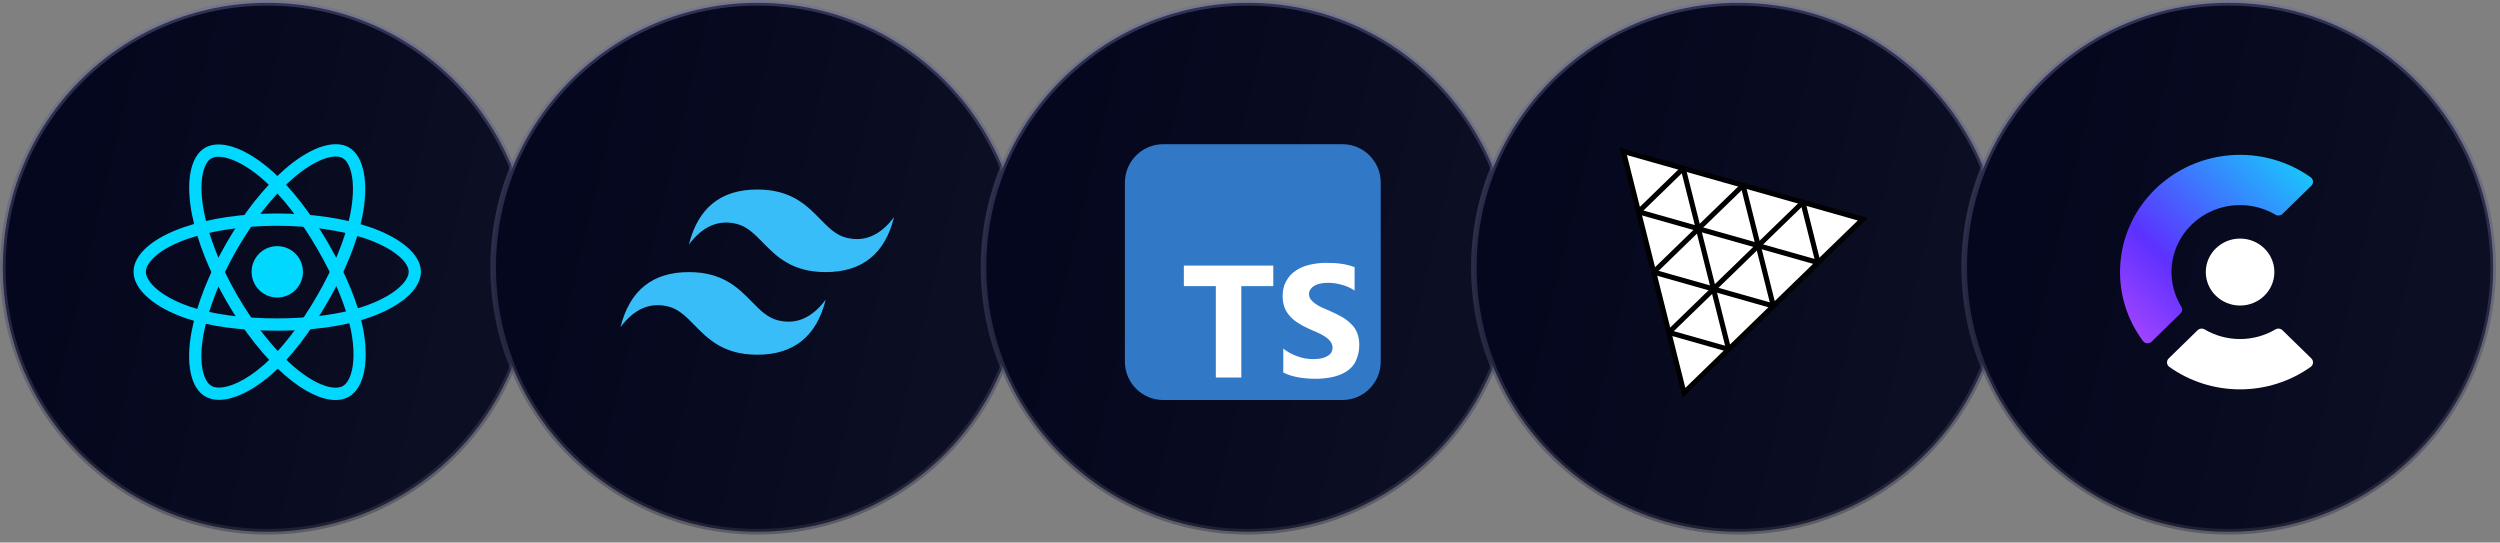 <svg width="235" height="51" viewBox="0 0 235 51" fill="none" xmlns="http://www.w3.org/2000/svg">
<rect x="0" y="0" width="235" height="51" fill="#808080" stroke="none"/>
<circle cx="25.125" cy="25.125" r="24.86" fill="url(#paint0_linear_2001_166)" stroke="url(#paint1_linear_2001_166)" stroke-width="0.527"/>
<path d="M26.064 27.966C27.397 27.966 28.478 26.885 28.478 25.551C28.478 24.218 27.397 23.136 26.064 23.136C24.731 23.136 23.65 24.218 23.65 25.551C23.65 26.885 24.731 27.966 26.064 27.966Z" fill="#00D8FF"/>
<path d="M26.064 31.084C22.674 31.084 19.712 30.684 17.495 29.924C16.057 29.434 14.836 28.779 13.966 28.034C13.042 27.245 12.552 26.384 12.552 25.551C12.552 23.954 14.302 22.391 17.24 21.371C19.645 20.534 22.78 20.067 26.059 20.067C29.281 20.067 32.373 20.519 34.763 21.347C36.162 21.828 37.34 22.453 38.177 23.146C39.086 23.906 39.566 24.738 39.566 25.551C39.566 27.211 37.609 28.89 34.455 29.934C32.224 30.675 29.242 31.084 26.064 31.084ZM26.064 21.222C22.953 21.222 19.875 21.674 17.625 22.458C14.923 23.401 13.711 24.69 13.711 25.551C13.711 26.446 15.014 27.856 17.87 28.832C19.967 29.549 22.804 29.929 26.064 29.929C29.122 29.929 31.974 29.544 34.094 28.837C37.061 27.851 38.417 26.441 38.417 25.551C38.417 25.094 38.071 24.556 37.441 24.031C36.715 23.425 35.657 22.872 34.392 22.434C32.118 21.655 29.161 21.222 26.064 21.222Z" fill="#00D8FF"/>
<path d="M20.587 37.588C20.097 37.588 19.664 37.482 19.299 37.27C17.919 36.471 17.438 34.172 18.02 31.117C18.495 28.611 19.659 25.667 21.299 22.824C22.91 20.033 24.843 17.58 26.752 15.92C27.867 14.948 28.997 14.236 30.017 13.861C31.128 13.452 32.089 13.452 32.791 13.856C34.229 14.684 34.705 17.224 34.032 20.476C33.556 22.785 32.421 25.57 30.834 28.327C29.142 31.262 27.314 33.628 25.55 35.173C24.405 36.173 23.227 36.904 22.15 37.285C21.587 37.487 21.058 37.588 20.587 37.588ZM21.794 23.112L22.294 23.401C20.741 26.095 19.592 28.986 19.149 31.334C18.616 34.148 19.13 35.841 19.871 36.27C20.053 36.375 20.294 36.433 20.587 36.433C21.544 36.433 23.049 35.827 24.79 34.307C26.459 32.849 28.204 30.578 29.834 27.755C31.363 25.104 32.45 22.439 32.902 20.25C33.532 17.186 32.989 15.309 32.214 14.862C31.82 14.636 31.18 14.665 30.411 14.948C29.522 15.276 28.517 15.915 27.507 16.796C25.694 18.374 23.843 20.721 22.294 23.406L21.794 23.112Z" fill="#00D8FF"/>
<path d="M31.541 37.602C30.233 37.602 28.574 36.813 26.843 35.322C24.91 33.658 22.944 31.18 21.299 28.337C19.683 25.547 18.529 22.646 18.044 20.159C17.76 18.706 17.707 17.373 17.89 16.301C18.092 15.132 18.568 14.299 19.275 13.89C20.708 13.058 23.145 13.915 25.627 16.123C27.387 17.686 29.233 20.063 30.825 22.814C32.522 25.749 33.662 28.515 34.114 30.814C34.407 32.306 34.455 33.691 34.248 34.817C34.027 36.015 33.527 36.866 32.806 37.285C32.445 37.497 32.017 37.602 31.541 37.602ZM22.299 27.76C23.857 30.454 25.79 32.893 27.598 34.447C29.767 36.313 31.488 36.717 32.234 36.284C33.008 35.837 33.575 34.004 32.989 31.041C32.556 28.866 31.464 26.22 29.829 23.396C28.296 20.746 26.531 18.47 24.862 16.989C22.525 14.91 20.631 14.444 19.857 14.891C19.462 15.117 19.169 15.69 19.029 16.498C18.871 17.431 18.919 18.624 19.178 19.938C19.64 22.3 20.746 25.075 22.299 27.76Z" fill="#00D8FF"/>
<circle cx="71.218" cy="25.125" r="24.86" fill="url(#paint2_linear_2001_166)" stroke="url(#paint3_linear_2001_166)" stroke-width="0.527"/>
<path fill-rule="evenodd" clip-rule="evenodd" d="M71.187 17.814C67.757 17.814 65.614 19.54 64.756 22.991C66.043 21.265 67.543 20.618 69.257 21.049C70.236 21.295 70.935 22.01 71.709 22.8C72.97 24.088 74.429 25.578 77.616 25.578C81.045 25.578 83.189 23.853 84.046 20.402C82.76 22.128 81.26 22.775 79.545 22.343C78.567 22.097 77.867 21.383 77.094 20.593C75.833 19.304 74.374 17.814 71.187 17.814ZM64.756 25.578C61.327 25.578 59.184 27.304 58.327 30.755C59.613 29.029 61.113 28.383 62.827 28.814C63.806 29.059 64.505 29.774 65.279 30.565C66.54 31.852 67.999 33.343 71.187 33.343C74.615 33.343 76.759 31.618 77.616 28.167C76.33 29.892 74.83 30.539 73.115 30.108C72.137 29.861 71.438 29.147 70.664 28.357C69.403 27.069 67.944 25.578 64.756 25.578Z" fill="#38BDF8"/>
<circle cx="117.31" cy="25.125" r="24.86" fill="url(#paint4_linear_2001_166)" stroke="url(#paint5_linear_2001_166)" stroke-width="0.527"/>
<g clip-path="url(#clip0_2001_166)">
<path d="M126.181 13.554H109.347C107.355 13.554 105.74 15.169 105.74 17.161V33.995C105.74 35.987 107.355 37.602 109.347 37.602H126.181C128.173 37.602 129.788 35.987 129.788 33.995V17.161C129.788 15.169 128.173 13.554 126.181 13.554Z" fill="#3178C6"/>
<path d="M116.684 26.894H119.69V24.968H111.282V26.894H114.288V35.489H116.684V26.894ZM120.629 35.019C121.01 35.217 121.475 35.362 121.991 35.461C122.508 35.559 123.072 35.606 123.635 35.606C124.199 35.606 124.716 35.555 125.232 35.447C125.749 35.339 126.172 35.16 126.547 34.93C126.928 34.681 127.252 34.367 127.44 33.944C127.628 33.521 127.773 33.051 127.773 32.441C127.773 32.013 127.708 31.642 127.581 31.313C127.454 30.985 127.271 30.703 127.017 30.468C126.778 30.219 126.5 29.998 126.172 29.81C125.843 29.622 125.467 29.425 125.044 29.247C124.734 29.12 124.481 28.998 124.199 28.876C123.955 28.754 123.743 28.631 123.588 28.509C123.415 28.383 123.283 28.251 123.189 28.115C123.095 27.974 123.048 27.819 123.048 27.645C123.048 27.485 123.09 27.34 123.175 27.208C123.26 27.077 123.377 26.969 123.527 26.875C123.678 26.781 123.865 26.71 124.091 26.659C124.312 26.607 124.556 26.584 124.842 26.584C125.04 26.584 125.246 26.598 125.453 26.628C125.669 26.657 125.89 26.703 126.111 26.764C126.331 26.825 126.547 26.9 126.768 26.994C126.975 27.088 127.167 27.196 127.332 27.318V25.111C126.975 24.974 126.58 24.871 126.158 24.805C125.735 24.74 125.265 24.707 124.702 24.707C124.138 24.707 123.621 24.768 123.105 24.885C122.588 25.003 122.165 25.191 121.789 25.449C121.409 25.702 121.132 26.012 120.897 26.435C120.676 26.83 120.568 27.281 120.568 27.844C120.568 28.549 120.77 29.159 121.179 29.629C121.583 30.146 122.212 30.521 123.011 30.897C123.335 31.029 123.621 31.16 123.903 31.287C124.185 31.414 124.42 31.546 124.608 31.682C124.81 31.818 124.969 31.968 125.077 32.128C125.195 32.288 125.256 32.475 125.256 32.691C125.256 32.842 125.219 32.983 125.148 33.114C125.076 33.246 124.965 33.358 124.814 33.452C124.664 33.546 124.481 33.621 124.251 33.678C124.03 33.73 123.781 33.758 123.452 33.758C122.935 33.758 122.419 33.669 121.949 33.49C121.432 33.312 120.963 33.044 120.629 32.765V35.019Z" fill="white"/>
</g>
<circle cx="163.403" cy="25.125" r="24.86" fill="url(#paint6_linear_2001_166)" stroke="url(#paint7_linear_2001_166)" stroke-width="0.527"/>
<g clip-path="url(#clip1_2001_166)">
<path d="M158.284 36.915L152.584 14.245L175.129 20.577" fill="white"/>
<path d="M161.069 27.172L162.493 32.842" stroke="black" stroke-width="0.48" stroke-miterlimit="10"/>
<path d="M166.694 28.765L161.069 27.172" stroke="black" stroke-width="0.48" stroke-miterlimit="10"/>
<path d="M162.493 32.842L166.694 28.765" stroke="black" stroke-width="0.48" stroke-miterlimit="10"/>
<path d="M162.493 32.842L156.868 31.248" stroke="black" stroke-width="0.48" stroke-miterlimit="10"/>
<path d="M156.868 31.248L158.292 36.922L162.493 32.842" stroke="black" stroke-width="0.48" stroke-miterlimit="10"/>
<path d="M156.868 31.248L161.069 27.172" stroke="black" stroke-width="0.48" stroke-miterlimit="10"/>
<path d="M161.069 27.172L165.273 23.091" stroke="black" stroke-width="0.48" stroke-miterlimit="10"/>
<path d="M165.273 23.091L169.474 19.014" stroke="black" stroke-width="0.48" stroke-miterlimit="10"/>
<path d="M163.849 17.421L165.273 23.091" stroke="black" stroke-width="0.48" stroke-miterlimit="10"/>
<path d="M165.273 23.091L159.644 21.501" stroke="black" stroke-width="0.48" stroke-miterlimit="10"/>
<path d="M159.644 21.501L161.069 27.172" stroke="black" stroke-width="0.48" stroke-miterlimit="10"/>
<path d="M161.069 27.172L155.444 25.578" stroke="black" stroke-width="0.48" stroke-miterlimit="10"/>
<path d="M155.444 25.578L156.868 31.248" stroke="black" stroke-width="0.48" stroke-miterlimit="10"/>
<path d="M154.019 19.908L155.444 25.578" stroke="black" stroke-width="0.48" stroke-miterlimit="10"/>
<path d="M159.644 21.501L154.019 19.908" stroke="black" stroke-width="0.48" stroke-miterlimit="10"/>
<path d="M155.444 25.578L159.644 21.501" stroke="black" stroke-width="0.48" stroke-miterlimit="10"/>
<path d="M159.644 21.497L163.849 17.421" stroke="black" stroke-width="0.48" stroke-miterlimit="10"/>
<path d="M163.849 17.421L158.22 15.827" stroke="black" stroke-width="0.48" stroke-miterlimit="10"/>
<path d="M158.22 15.827L159.644 21.497" stroke="black" stroke-width="0.48" stroke-miterlimit="10"/>
<path d="M154.019 19.908L152.595 14.234L158.22 15.827" stroke="black" stroke-width="0.48" stroke-miterlimit="10"/>
<path d="M154.019 19.908L158.22 15.827" stroke="black" stroke-width="0.48" stroke-miterlimit="10"/>
<path d="M170.898 24.684L175.099 20.607L169.474 19.014" stroke="black" stroke-width="0.48" stroke-miterlimit="10"/>
<path d="M169.474 19.014L170.898 24.684" stroke="black" stroke-width="0.48" stroke-miterlimit="10"/>
<path d="M170.898 24.684L165.273 23.091" stroke="black" stroke-width="0.48" stroke-miterlimit="10"/>
<path d="M165.273 23.091L166.694 28.765" stroke="black" stroke-width="0.48" stroke-miterlimit="10"/>
<path d="M166.694 28.765L170.898 24.684" stroke="black" stroke-width="0.48" stroke-miterlimit="10"/>
<path d="M169.474 19.014L163.849 17.421" stroke="black" stroke-width="0.48" stroke-miterlimit="10"/>
</g>
<circle cx="209.496" cy="25.125" r="24.86" fill="url(#paint8_linear_2001_166)" stroke="url(#paint9_linear_2001_166)" stroke-width="0.527"/>
<g clip-path="url(#clip2_2001_166)">
<path d="M217.264 17.459L214.554 20.105C214.469 20.188 214.358 20.241 214.238 20.255C214.119 20.269 213.998 20.243 213.895 20.182C212.829 19.554 211.6 19.241 210.355 19.28C209.111 19.32 207.905 19.71 206.883 20.404C206.255 20.831 205.709 21.364 205.271 21.978C204.562 22.977 204.162 24.154 204.122 25.369C204.081 26.584 204.401 27.784 205.042 28.826C205.104 28.926 205.13 29.044 205.116 29.16C205.102 29.276 205.048 29.385 204.963 29.468L202.254 32.114C202.199 32.167 202.133 32.209 202.061 32.235C201.988 32.262 201.911 32.273 201.834 32.267C201.756 32.262 201.681 32.24 201.613 32.203C201.546 32.167 201.487 32.117 201.441 32.056C199.975 30.088 199.217 27.702 199.286 25.27C199.355 22.837 200.247 20.495 201.822 18.61C202.303 18.033 202.843 17.506 203.434 17.036C205.365 15.498 207.763 14.628 210.253 14.56C212.744 14.493 215.188 15.232 217.203 16.664C217.266 16.708 217.317 16.766 217.355 16.832C217.393 16.899 217.415 16.972 217.421 17.048C217.427 17.123 217.416 17.199 217.389 17.27C217.361 17.341 217.319 17.406 217.264 17.459Z" fill="url(#paint10_linear_2001_166)"/>
<path d="M217.261 33.688L214.552 31.042C214.467 30.959 214.355 30.906 214.236 30.892C214.116 30.878 213.995 30.904 213.893 30.965C212.888 31.557 211.736 31.87 210.562 31.87C209.389 31.87 208.237 31.557 207.232 30.965C207.129 30.904 207.008 30.878 206.889 30.892C206.769 30.906 206.658 30.959 206.573 31.042L203.863 33.688C203.806 33.741 203.762 33.806 203.734 33.878C203.706 33.95 203.694 34.027 203.7 34.103C203.705 34.18 203.728 34.255 203.767 34.322C203.805 34.389 203.858 34.447 203.922 34.492C205.851 35.862 208.175 36.6 210.561 36.6C212.946 36.6 215.27 35.862 217.199 34.492C217.263 34.447 217.316 34.39 217.355 34.323C217.394 34.255 217.417 34.181 217.423 34.104C217.429 34.028 217.418 33.95 217.39 33.878C217.362 33.806 217.318 33.741 217.261 33.688Z" fill="white"/>
<path d="M210.567 28.721C212.348 28.721 213.791 27.312 213.791 25.574C213.791 23.835 212.348 22.426 210.567 22.426C208.787 22.426 207.344 23.835 207.344 25.574C207.344 27.312 208.787 28.721 210.567 28.721Z" fill="white"/>
</g>
<defs>
<linearGradient id="paint0_linear_2001_166" x1="10.675" y1="0.529" x2="48.116" y2="9.447" gradientUnits="userSpaceOnUse">
<stop stop-color="#04071D"/>
<stop offset="1" stop-color="#0C0E23"/>
</linearGradient>
<linearGradient id="paint1_linear_2001_166" x1="25.126" y1="0.529" x2="25.126" y2="49.723" gradientUnits="userSpaceOnUse">
<stop stop-color="#66699C" stop-opacity="0.43"/>
<stop offset="1" stop-color="#363749" stop-opacity="0.49"/>
</linearGradient>
<linearGradient id="paint2_linear_2001_166" x1="56.861" y1="0.529" x2="94.302" y2="9.447" gradientUnits="userSpaceOnUse">
<stop stop-color="#04071D"/>
<stop offset="1" stop-color="#0C0E23"/>
</linearGradient>
<linearGradient id="paint3_linear_2001_166" x1="71.312" y1="0.529" x2="71.312" y2="49.723" gradientUnits="userSpaceOnUse">
<stop stop-color="#66699C" stop-opacity="0.43"/>
<stop offset="1" stop-color="#363749" stop-opacity="0.49"/>
</linearGradient>
<linearGradient id="paint4_linear_2001_166" x1="103.046" y1="0.529" x2="140.488" y2="9.447" gradientUnits="userSpaceOnUse">
<stop stop-color="#04071D"/>
<stop offset="1" stop-color="#0C0E23"/>
</linearGradient>
<linearGradient id="paint5_linear_2001_166" x1="117.497" y1="0.529" x2="117.497" y2="49.723" gradientUnits="userSpaceOnUse">
<stop stop-color="#66699C" stop-opacity="0.43"/>
<stop offset="1" stop-color="#363749" stop-opacity="0.49"/>
</linearGradient>
<linearGradient id="paint6_linear_2001_166" x1="149.232" y1="0.529" x2="186.674" y2="9.447" gradientUnits="userSpaceOnUse">
<stop stop-color="#04071D"/>
<stop offset="1" stop-color="#0C0E23"/>
</linearGradient>
<linearGradient id="paint7_linear_2001_166" x1="163.683" y1="0.529" x2="163.683" y2="49.723" gradientUnits="userSpaceOnUse">
<stop stop-color="#66699C" stop-opacity="0.43"/>
<stop offset="1" stop-color="#363749" stop-opacity="0.49"/>
</linearGradient>
<linearGradient id="paint8_linear_2001_166" x1="195.418" y1="0.529" x2="232.86" y2="9.447" gradientUnits="userSpaceOnUse">
<stop stop-color="#04071D"/>
<stop offset="1" stop-color="#0C0E23"/>
</linearGradient>
<linearGradient id="paint9_linear_2001_166" x1="209.869" y1="0.529" x2="209.869" y2="49.723" gradientUnits="userSpaceOnUse">
<stop stop-color="#66699C" stop-opacity="0.43"/>
<stop offset="1" stop-color="#363749" stop-opacity="0.49"/>
</linearGradient>
<linearGradient id="paint10_linear_2001_166" x1="214.717" y1="12.941" x2="192.409" y2="35.788" gradientUnits="userSpaceOnUse">
<stop stop-color="#17CCFC"/>
<stop offset="0.5" stop-color="#5D31FF"/>
<stop offset="1" stop-color="#F35AFF"/>
</linearGradient>
<clipPath id="clip0_2001_166">
<rect width="24" height="24" fill="white" transform="translate(105.74 13.554) scale(1.002)"/>
</clipPath>
<clipPath id="clip1_2001_166">
<rect width="24" height="24" fill="white" transform="translate(151.832 13.554) scale(1.002)"/>
</clipPath>
<clipPath id="clip2_2001_166">
<rect width="20.9" height="22" fill="white" transform="translate(199.282 14.556) scale(1.002)"/>
</clipPath>
</defs>
</svg>
